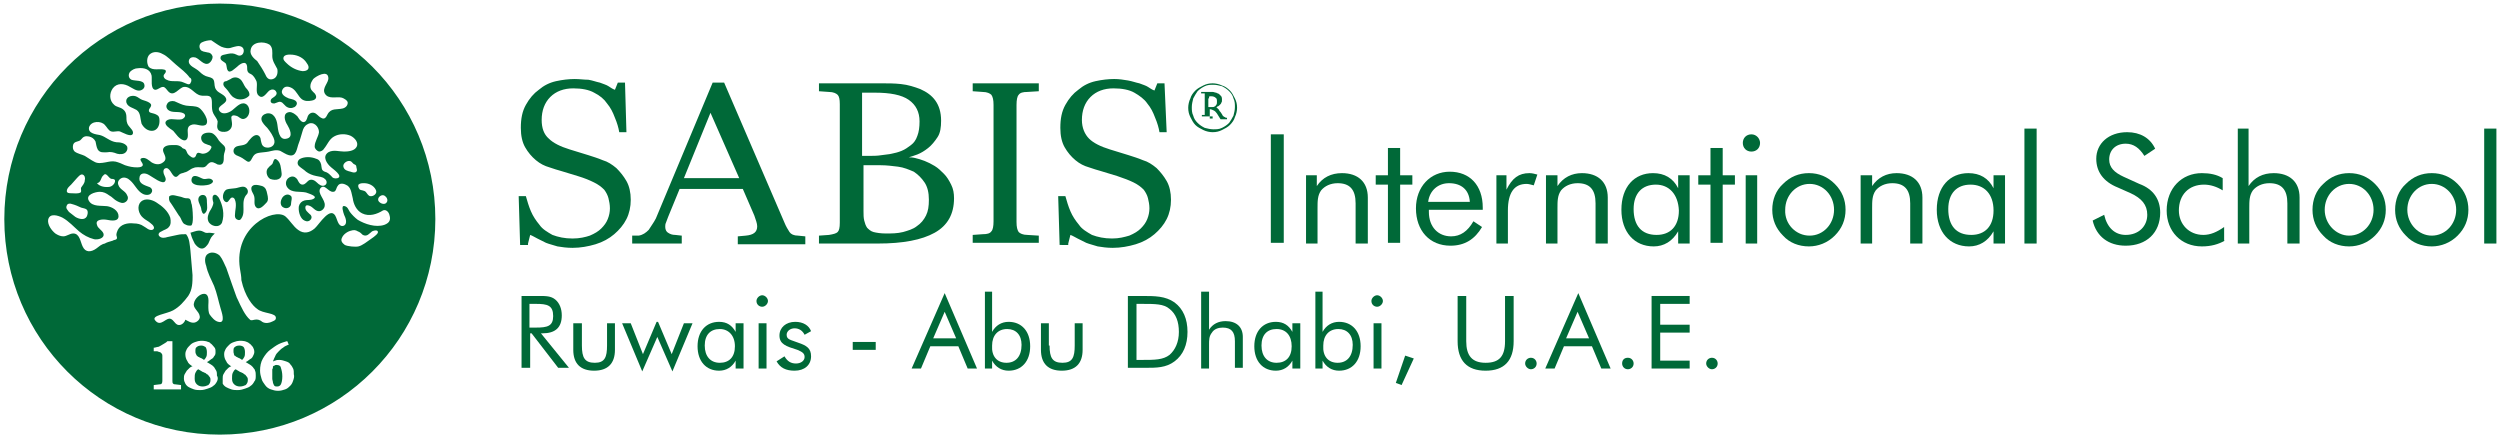 <?xml version="1.0" encoding="utf-8"?>
<!-- Generator: Adobe Illustrator 22.1.0, SVG Export Plug-In . SVG Version: 6.00 Build 0)  -->
<svg version="1.1" id="Layer_1" xmlns="http://www.w3.org/2000/svg" xmlns:xlink="http://www.w3.org/1999/xlink" x="0px" y="0px"
	 viewBox="0 0 348 61" style="enable-background:new 0 0 348 61;" xml:space="preserve">
<style type="text/css">
	.st0{fill:#006938;}
</style>
<g>
	<g>
		<path class="st0" d="M36.5,25.9c-0.4-0.1-1.3-0.4-1.5,0.2c-0.1,0.5,0.3,0.8,0.4,1.3c0.1,0.5-0.1,1,0.2,1.4
			c0.5,0.6,1.2-0.3,1.5-0.6c0.3-0.3,0.2-0.8,0.1-1.2C37.1,26.5,37,26.1,36.5,25.9"/>
		<path class="st0" d="M33.2,26.1c-0.6,0.2-1.2,0.1-1.7,0.3c-0.5,0.3-0.7,1.4-0.1,1.7c0.3,0.2,0.5-0.3,0.7-0.5
			c0.2-0.2,0.5-0.1,0.6,0.2c0.3,0.7,0,1.5,0,2.2c0,0.3,0.1,0.5,0.4,0.6c0.2,0.1,0.4,0,0.5-0.2c0.7-1-0.2-2.4,0.8-3.4
			c0.2-0.3,0.1-0.7-0.2-0.9C33.9,25.9,33.6,26,33.2,26.1"/>
		<path class="st0" d="M38.5,22.2c-0.3-0.2-0.4,0.1-0.5,0.4c-0.1,0.4-0.4,0.4-0.6,0.7c-0.5,0.4-0.3,1.3,0.2,1.6
			c0.8,0.3,1.7,0.1,1.6-0.8C39.1,23.4,39.1,22.6,38.5,22.2"/>
		<path class="st0" d="M33.4,11c-0.4-0.3-0.9-0.3-1.3,0c-0.2,0.1-0.4,0.2-0.6,0.3c-0.2,0-0.4,0.1-0.4,0.3c-0.1,0.4,0.4,0.7,0.6,1
			c0.3,0.4,0.5,0.8,0.9,1c0.6,0.4,1.6,0.3,2.1-0.3c0.1-0.4-0.2-0.8-0.5-1.1C33.9,11.8,33.8,11.3,33.4,11"/>
		<path class="st0" d="M40.4,27.2c-0.4-0.3-1,0-1.2,0.5c-0.2,0.4-0.2,1,0.3,1.2c0.4,0.2,0.9,0,1-0.4C40.5,28,40.8,27.4,40.4,27.2"/>
		<path class="st0" d="M29.7,27.2c-0.2,0.2-0.1,0.7,0,1c0,0.4-0.3,0.9-0.5,1.2c-0.2,0.4-0.4,0.9-0.2,1.4c0.3,0.7,1.5,1,1.9,0.2
			c0.4-1.2,0.1-2.4-0.4-3.4C30.4,27.4,30,26.9,29.7,27.2"/>
		<path class="st0" d="M29.1,25.7c0.3-0.1,0.8-0.4,0.4-0.7c-0.4-0.3-0.8,0-1.2-0.1c-0.4-0.1-1.3-0.8-1.6-0.1
			C26.3,26,28.4,25.9,29.1,25.7"/>
		<path class="st0" d="M27.7,15c-0.5-0.3-1.2-0.2-1.8-0.3c-0.6-0.1-1.1-0.4-1.6-0.6c-0.4-0.1-0.8,0-1,0.3c-0.2,0.3-0.2,0.6,0.1,0.9
			c0.6,0.5,1.5,0.1,2.2,0.5c0.4,0.3,0,0.7-0.3,0.8c-0.4,0.1-0.8,0-1.2,0c-0.7-0.1-1.5,0.3-0.8,1c0.2,0.2,0.5,0.4,0.8,0.6
			c0.2,0.2,0.3,0.4,0.5,0.6c0.3,0.4,1.2,1.2,1.5,0.4c0.2-0.6-0.3-1.5,0.5-1.8c0.6-0.3,1.4,0.3,2,0C29.3,16.9,28.2,15.3,27.7,15"/>
		<path class="st0" d="M21,15.7c-0.4-0.1-0.3-0.5-0.1-0.7c0.2-0.3,0.2-0.5-0.1-0.7c-0.3-0.2-0.7-0.3-1-0.4c-0.3-0.1-0.6-0.4-0.9-0.5
			c-0.6-0.2-1.5,0.1-1.3,0.9c0.2,0.6,0.9,0.7,1.4,1c0.6,0.4,0.5,1.2,0.7,1.9c0.3,0.6,0.9,1.1,1.6,1c0.6-0.1,0.9-0.7,0.9-1.3
			c0-0.3,0-0.6-0.2-0.8C21.6,15.8,21.3,15.8,21,15.7"/>
		<path class="st0" d="M28.4,32.3c-0.2-0.1-0.4-0.2-0.7-0.2c-0.4,0-0.8,0.2-1.2,0.3c0,0,0.1,0.2,0.1,0.3c0.1,0.4,0.3,0.8,0.5,1.2
			c0.2,0.3,0.6,0.7,1,0.7c0.4,0,0.7-0.4,0.9-0.7c0.2-0.4,0.3-0.8,0.6-1.1c0.1-0.1,0.2-0.2,0.3-0.3c0,0-0.5-0.1-0.8-0.1
			C29,32.4,28.7,32.5,28.4,32.3"/>
		<path class="st0" d="M26.8,29.3c0-0.3-0.1-0.6-0.1-0.8c-0.1-0.2-0.1-0.5-0.2-0.7c-0.1-0.2-0.3-0.2-0.5-0.2c-0.3,0-0.5-0.1-0.8-0.2
			c-0.6-0.1-1.2-0.4-1.6-0.1c-0.1,0-0.1,0.5,0,0.7c0.1,0.2,0.3,0.4,0.4,0.6c0.3,0.5,0.6,0.9,0.9,1.4c0.2,0.2,0.3,0.5,0.4,0.7
			c0.1,0.2,0.2,0.4,0.4,0.5c0.2,0.1,0.4,0.2,0.6,0.2c0.1,0,0.2,0,0.3,0C27,31.2,26.8,29.3,26.8,29.3"/>
		<path class="st0" d="M27.8,27.3c-0.5,0.5,0.1,1.2,0.2,1.7c0,0.2,0.2,1,0.5,0.7c0.5-0.4,0.3-1.1,0.3-1.6c0-0.3,0-0.7-0.3-0.9
			C28.3,27.1,28,27.1,27.8,27.3"/>
		<path class="st0" d="M49.6,23.9c-0.2,0.2-0.5,0.1-0.8,0c-0.4-0.1-0.9-0.2-1-0.7c-0.1-0.4,0.4-0.8,0.8-0.8c0.3,0,0.4,0.2,0.6,0.4
			c0.1,0.1,0.4,0.1,0.4,0.4C49.6,23.4,49.8,23.7,49.6,23.9 M13.5,25.5c0.6-0.1,0.5-0.8,0.9-1.1c0.4-0.5,0.7,0.4,1.1,0.5
			c0.2,0,0.6,0,0.5,0.4c-0.1,0.4-0.4,0.6-0.7,0.7C14.7,26.1,13.9,26,13.5,25.5 M53.5,31.3c-1.2,0.4-2.7-0.1-3.7-0.7
			c-0.4-0.3-0.8-0.7-1.1-1.1c-0.2-0.3-0.3-0.7-0.7-0.8c-0.6-0.2-0.2,0.9-0.1,1.2c0.2,0.4,0.5,1.2,0,1.5c-0.7,0.3-0.9-0.6-1.1-1.1
			c-0.7-1.9-2.4,1-3,1.5c-0.7,0.6-1.5,0.8-2.3,0.2c-0.7-0.5-1.1-1.3-1.8-1.9c-1.6-1.2-7.2,1.5-6.3,7.3c0.1,0.6,0.2,1.1,0.2,1.6
			c0.5,2.3,1.6,3.6,2.2,4c0.8,0.7,2.7,0.5,2.6,1.3c0,0.3-0.4,0.4-0.6,0.5c-0.2,0.1-0.8,0.3-1.3,0c-0.8-0.7-1.4,0-1.7-0.3
			c-0.7-0.6-1.2-1.7-1.8-3c0.1,0.4-1.4-3.9-1.5-4.2c-0.3-0.6-0.5-1.2-0.9-1.7c-0.4-0.4-1.1-0.6-1.6-0.3c-0.6,0.3-0.5,1.2-0.3,1.7
			c0.2,1,0.7,1.9,1.1,2.8c0.4,1,0.6,2.1,0.9,3.1c0.1,0.4,0.8,2.2-0.3,1.9c-0.5-0.1-0.9-0.6-1.2-1C29,43.5,29,43,29,42.5
			c0-0.4,0.2-1.6-0.6-1.6c-0.6,0-1.3,0.7-1.4,1.3c-0.2,0.7,0.7,1.1,0.8,1.8c0.1,0.4-0.3,0.8-0.7,0.9c-0.5,0.1-0.9-0.2-1.3-0.4
			c-0.1,0.4-0.6,0.9-1.1,0.7c-0.4-0.2-0.5-0.6-0.9-0.8c-0.7-0.3-1.4,1.2-2.2,0.2c-0.6-0.7,1.6-0.9,2.5-1.4c0.9-0.5,1.5-1.2,2.1-2
			c0.6-0.9,0.6-1.9,0.6-2.9c-0.1-1.2-0.2-2.3-0.3-3.5c-0.1-0.7-0.1-1.6-0.6-2.2c-0.4,0-0.8,0-1.2,0.1c-0.5,0.1-0.9,0.2-1.4,0.3
			c-0.3,0.1-0.8,0.2-1.1-0.1c-0.3-0.3,0-0.6,0.3-0.7c0.3-0.2,0.8-0.3,1-0.6c0.3-0.3,0.3-0.8,0.2-1.3c-0.3-0.9-1.1-1.6-1.9-2.1
			c-0.6-0.4-1.6-0.7-2.2-0.1c-0.6,0.6-0.3,1.7,0.3,2.2c0.3,0.3,0.8,0.5,1.1,0.8c0.3,0.2,0.7,0.7,0.2,0.9c-0.5,0.1-0.8-0.3-1.2-0.5
			c-0.4-0.3-0.9-0.4-1.4-0.4c-0.8-0.1-1.8,0.1-2.2,0.9c-0.1,0.2-0.2,0.5-0.2,0.7c0,0.2,0.2,0.4,0,0.6c-0.1,0.1-0.4,0.1-0.5,0.2
			c-0.4,0.1-1,0.3-1.1,0.4c-0.5,0.1-0.8,0.4-1.2,0.7c-0.7,0.5-1.5,0.6-1.9-0.3c-0.3-0.6-0.4-1.8-1.3-1.8c-0.5,0-0.9,0.4-1.4,0.4
			c-0.4,0-0.8-0.2-1.1-0.4c-0.5-0.4-1.1-1.2-1-1.9c0.2-1,1.4-0.6,2-0.3c0.9,0.5,1.6,1.3,2.3,1.9c0.6,0.5,1.3,0.9,2.1,1.1
			c0.5,0.1,1.5-0.1,1.3-0.8c-0.2-0.5-0.8-0.7-0.9-1.2c-0.3-0.8,0.9-0.8,1.4-0.7c0.5,0.1,1.6,0.3,1.6-0.5c0-0.8-0.9-1.3-1.6-1.4
			c-0.8-0.1-2,0.1-2.5-0.7c-0.6-0.9,0.9-1.3,1.5-1.3c0.5,0,0.9,0.2,1.3,0.5c0.4,0.2,0.7,0.6,1.1,0.8c0.4,0.2,0.8,0.4,1.2,0.1
			c0.3-0.2,0.4-0.6,0.2-0.9c-0.2-0.6-1-0.8-1.2-1.4c-0.2-0.4,0-0.8,0.4-1c0.4-0.2,0.9,0,1.2,0.3c0.7,0.6,1,1.5,1.8,1.9
			c0.4,0.2,1,0.2,1.2-0.2c0.2-0.3,0-0.7-0.4-0.8c-0.5-0.2-1.3-0.4-1.3-1.1c0-0.9,0.8-0.9,1.4-0.5c0.4,0.2,1.9,1.4,2.2,0.8
			c0.2-0.3-0.1-0.7-0.2-1c-0.1-0.3-0.1-0.8,0.4-0.8c0.6,0.1,0.8,1.4,1.4,1.2c0.2-0.1,0.3-0.3,0.5-0.4c0.2-0.1,0.4-0.1,0.6-0.2
			c0.5-0.1,0.8-0.5,1.2-0.6c0.4-0.2,0.9-0.1,1.3-0.1c0.5,0,0.6-0.4,0.9-0.6c0.4-0.3,0.8,0,1.2,0.2c0.4,0.1,0.7,0,0.8-0.4
			c0.1-0.3,0-0.7,0.1-1.1c0.1-0.4,0.3-0.7,0-1.1c-0.3-0.3-0.7-0.6-0.9-1c-0.2-0.3-0.5-0.7-0.9-0.8c-0.5-0.1-1.4,0-1.4,0.7
			c0,0.5,0.4,0.8,0.8,0.9c0.2,0.1,0.4,0.1,0.5,0.2c0.1,0.1,0.2,0.1,0.1,0.3c-0.2,0.5-0.7,0.8-1.2,0.8c-0.2,0-0.5-0.2-0.7-0.1
			c-0.2,0.1-0.2,0.4-0.3,0.5c-0.3,0.4-0.8-0.1-1-0.3c-0.2-0.2-0.2-0.5-0.4-0.7c-0.1-0.1-0.4-0.1-0.5-0.3c-0.5-0.4-0.9-0.3-1.5-0.3
			c-0.5,0-1.2,0.2-1.1,0.8c0.1,0.5,0.7,1.1,0,1.6c-0.5,0.4-1.1,0.3-1.6,0c-0.4-0.3-0.8-0.7-1.3-0.6c-0.5,0.1-0.1,0.5,0,0.7
			c0.3,0.5-0.3,0.6-0.7,0.6c-0.6,0-1.1-0.1-1.7-0.3c-0.4-0.2-0.9-0.4-1.3-0.5c-0.5-0.1-0.9,0-1.4,0.1c-0.6,0.1-1.1,0.2-1.6-0.1
			c-0.4-0.2-0.8-0.5-1.3-0.8c-0.4-0.2-1-0.3-1.4-0.6c-0.3-0.3-0.3-0.7-0.2-1c0.2-0.5,0.8-0.3,1.1-0.7c0.3-0.4,0.6-0.5,1.1-0.4
			c0.4,0.1,0.7,0.3,0.9,0.7c0.1,0.4,0.1,0.7,0.3,1.1c0.3,0.5,0.8,0.4,1.3,0.4c0.5-0.1,0.9,0,1.4,0.2c0.4,0.1,0.9,0.1,1.2-0.2
			c0.2-0.2,0.3-0.5,0.2-0.8c-0.3-0.5-1-0.6-1.5-0.6c-0.9-0.1-1.5-0.8-2.3-1c-0.5-0.1-1.7-0.2-1.5-1.1c0.3-0.9,1.7-0.9,2.2-0.3
			c0.3,0.3,0.5,0.8,0.9,0.9c0.4,0.1,0.8-0.1,1.2,0c0.3,0.1,1.6,0.9,1.8,0.3c0.1-0.4-0.3-0.7-0.6-1.1c-0.3-0.4-0.3-0.8-0.3-1.2
			c0-0.4-0.1-0.8-0.5-1.1c-0.4-0.3-0.9-0.3-1.2-0.6c-0.7-0.6-0.7-1.6-0.2-2.3c0.6-0.8,1.6-0.7,2.4-0.2c0.4,0.2,0.9,0.6,1.4,0.5
			c0.4-0.1,0.7-0.4,0.6-0.8c-0.1-0.7-1.3-0.5-1.8-0.7c-0.4-0.2-0.5-0.7-0.2-1.1c0.3-0.3,0.7-0.5,1.1-0.5c0.8-0.1,1.7,0.1,1.9,1
			c0.1,0.5-0.2,1.9,0.5,2c0.4,0,0.7-0.4,1.1-0.4c0.3,0,0.5,0.4,0.7,0.6c0.8,0.9,1.5-0.5,2.2-0.6c1-0.1,1.5,1.1,2.4,1.2
			c0.4,0.1,1-0.1,1.3,0.2c0.2,0.2,0.2,0.6,0.2,1c0,0.5,0,0.9,0.2,1.3c0.2,0.4,0.5,0.7,0.6,1.1c0,0.4-0.2,0.8,0.1,1.2
			c0.3,0.3,0.8,0.3,1.2,0.2c0.5-0.2,0.7-0.6,0.7-1c0-0.3-0.1-0.7-0.1-1c0.1-0.4,0.7-0.2,0.9-0.1c0.3,0.2,0.6,0.5,1,0.3
			c0.7-0.3,0.8-1.4,0.3-1.9c-0.7-0.6-1.4,0.2-1.9,0.6c-0.4,0.4-1.4,0.9-1.9,0.3c-0.6-0.7,0.9-1,0.9-1.6c0-0.7-1.1-0.9-1.4-1.4
			c-0.3-0.4-0.2-0.8-0.3-1.2c-0.1-0.4-0.4-0.5-0.8-0.6c-0.5-0.1-0.9-0.4-1.2-0.7c-0.3-0.3-0.7-0.5-1-0.7c-0.3-0.2-0.6-0.5-0.5-0.9
			c0.1-0.4,0.5-0.5,0.9-0.4c0.6,0.2,1.2,1.2,1.9,0.8c0.3-0.2,0.5-0.6,0.5-0.9c-0.1-0.4-0.4-0.6-0.7-0.6c-0.4-0.1-0.8-0.1-1-0.4
			c-0.2-0.3-0.2-0.8,0.2-1c0.4-0.2,0.9-0.3,1.3-0.3C30,6,30.4,6.3,30.8,6.5c0.5,0.2,1,0.3,1.5,0.1c0.4-0.1,0.9-0.3,1.3-0.1
			c0.4,0.2,0.4,0.7,0.2,1c-0.2,0.3-0.6,0.3-0.9,0.1c-0.4-0.2-0.7-0.2-1.2-0.1c-0.3,0.1-1,0.1-1,0.5c-0.1,0.4,0.5,0.6,0.7,0.8
			c0.2,0.3,0.1,0.7,0.3,1c0.3,0.5,1-0.3,1.3-0.5c0.4-0.4,1.3-1,1.4,0c0,0.5,0,0.8,0.5,1c0.4,0.2,0.6,0.6,0.8,1
			c0.2,0.6-0.2,1.6,0.3,2c0.6,0.6,1.1-0.4,1.5-0.7c0.3-0.2,0.7-0.2,0.9,0.1c0.3,0.4-0.1,0.7-0.4,0.9c-0.2,0.1-0.4,0.3-0.3,0.6
			c0.1,0.2,0.3,0.2,0.5,0.2c0.4-0.1,0.7-0.4,1.1-0.1c0.1,0.1,0.4,0.4,0.5,0.5c0.4,0.3,0.8,0.3,1.2,0.1c0.3-0.2,0.5-0.6,0.1-0.9
			c-0.3-0.2-0.6-0.2-0.9-0.3c-0.5-0.2-1.2-0.6-0.9-1.2c0.3-0.6,0.9-0.5,1.4-0.2c0.6,0.4,0.8,1.1,1.3,1.5c0.4,0.3,0.9,0.3,1.4,0.2
			c0.6-0.1,0.8-0.5,0.4-1c-0.3-0.3-0.6-0.5-0.6-1c0-0.4,0.2-0.7,0.4-1c0.4-0.4,2-1.3,2.1-0.2c0.1,0.7-0.9,1.4-0.5,2.2
			c0.5,0.9,1.7,0.4,2.4,0.6c0.3,0.1,0.8,0.4,0.8,0.7c0,0.4-0.3,0.7-0.7,0.8c-0.8,0.2-1.6-0.1-2.1,0.8c-0.2,0.4-0.4,0.8-0.9,0.5
			c-0.4-0.2-0.6-0.6-1-0.7c-0.4-0.1-0.8,0.2-0.9,0.6c-0.1,0.3-0.2,0.7-0.6,0.7c-0.4-0.1-0.6-0.5-0.8-0.8c-0.3-0.3-0.7-0.6-1.1-0.6
			c-1,0.1-0.7,1.2-0.3,1.8c0.3,0.5,0.9,1.7-0.1,1.9c-1.1,0.3-1.2-1.3-1.3-2c-0.1-0.7-0.5-1.7-1.5-1.5c-0.4,0.1-0.8,0.4-0.7,0.9
			c0.1,0.4,0.5,0.8,0.8,1.1c0.4,0.5,0.9,1.2,1,1.8c0.1,0.7-0.6,1.1-1.3,0.9c-0.5-0.2-0.5-0.6-0.6-1c0-0.3-0.2-0.7-0.6-0.7
			c-0.5,0-1,0.7-1.3,1.1c-0.4,0.4-1,0.3-1.5,0.5c-0.2,0.1-0.4,0.3-0.4,0.6c0,0.4,0.3,0.6,0.6,0.7c0.5,0.2,0.8,0.4,1.2,0.7
			c0.4,0.3,0.6,0,0.8-0.4c0.2-0.4,0.4-0.6,0.8-0.7c0.5-0.1,1-0.1,1.5-0.2c0.5-0.1,1-0.3,1.6-0.1c0.4,0.2,0.8,0.5,1.2,0.6
			c1.1,0.3,1.1-1,1.4-1.7c0.2-0.5,0.3-1,0.5-1.6c0.1-0.4,0.3-0.8,0.7-1c0.8-0.5,1.6,0.3,1.6,1.1c-0.1,0.7-0.6,1.3-0.6,2
			c0,0.3,0.3,0.6,0.6,0.7c0.3,0,0.6-0.2,0.7-0.4c0.5-0.6,0.7-1.3,1.4-1.7c0.7-0.4,1.6-0.4,2.3-0.1c0.6,0.3,1.2,1,0.8,1.6
			c-0.3,0.5-1.1,0.6-1.7,0.6c-0.7,0-1.5-0.3-2.2,0.1c-0.9,0.6-0.2,1.6,0.4,2.1c0.2,0.2,1.7,1.2,0.9,1.5c-0.4,0.1-0.7,0-0.9-0.3
			c-0.3-0.3-0.5-0.5-0.9-0.6c-0.5-0.2-0.4-0.5-0.5-1c-0.1-0.4-0.3-0.7-0.7-0.8c-0.7-0.3-1.6-0.3-2.2,0c-0.4,0.2-0.5,0.7-0.2,1
			c0.3,0.3,0.7,0.5,1,0.8c0.4,0.3,0.9,0.5,1.4,0.6c0.4,0.1,0.9,0.1,1.2,0.4c0.3,0.2,0.4,0.7,0,0.9c-0.4,0.2-0.8-0.1-1.1-0.4
			c-0.3-0.3-0.7-0.5-1.1-0.3c-0.3,0.2-0.5,0.6-0.9,0.6c-0.4,0-0.6-0.5-0.7-0.7c-0.2-0.3-0.5-0.5-0.9-0.4c-0.7,0.2-0.9,1-0.5,1.5
			c0.6,0.8,1.7,0.5,2.6,0.7c0.2,0.1,1.8,0.5,1,0.9c-0.4,0.2-0.8,0.1-1.2,0.2c-0.4,0.1-0.7,0.4-0.8,0.8c-0.1,0.6,0.1,1.5,0.6,1.9
			c0.3,0.2,0.6,0.3,0.9,0.1c0.4-0.3,0.3-0.7,0-0.9c-0.3-0.3-0.6-0.5-0.6-0.9c0-0.5,0.5-0.3,0.7-0.2c0.4,0.2,0.7,0.7,1.2,0.7
			c0.4,0,0.8-0.4,0.8-0.8c0.1-0.8-1.1-1.7-0.6-2.4c0.6-0.7,1.1,0.6,1.8,0.5c0.4,0,0.4-0.6,0.6-0.8c0.2-0.4,0.7-0.4,1.1-0.2
			c0.8,0.3,0.8,1.2,1,1.9c0.1,0.8,0.5,1.7,1.3,2.1c1,0.5,2.1,0.1,2.9-0.4c0.4-0.2,0.8,0.2,0.9,0.6C54.5,30.8,54,31.1,53.5,31.3
			 M51.3,33.5c0,0-0.9,0.7-1.4,0.8c-0.4,0.1-1.5,0-1.9-0.2c-0.4-0.3-0.6-0.6-0.4-1c0.2-0.5,0.8-0.9,1.3-1c0.3-0.1,0.6-0.1,0.9,0.1
			c0.3,0.1,0.5,0.3,0.7,0.5c0.6,0.3,0.9-0.2,1.3-0.5c0.2-0.1,0.9-0.3,0.8,0.2C52.4,32.8,51.7,33.2,51.3,33.5 M40.8,53
			c-0.1,0.3-0.2,0.5-0.4,0.7c-0.2,0.2-0.4,0.4-0.7,0.5c-0.3,0.1-0.6,0.2-1,0.2c-0.4,0-0.7-0.1-1-0.2c-0.3-0.1-0.6-0.3-0.8-0.6
			c-0.2-0.3-0.4-0.5-0.5-0.9c-0.1-0.3-0.2-0.7-0.2-1.1c0-0.6,0.1-1.2,0.4-1.7c0.3-0.5,0.6-0.9,1-1.2c0.4-0.3,0.8-0.6,1.2-0.8
			c0.4-0.2,0.8-0.3,1.1-0.4l0.1,0l0.2,0.5l-0.1,0c-0.2,0.1-0.5,0.2-0.7,0.4c-0.2,0.1-0.4,0.3-0.6,0.5c-0.2,0.2-0.4,0.4-0.5,0.7
			c-0.1,0.2-0.2,0.4-0.3,0.7c0.1,0,0.2-0.1,0.3-0.1c0.2-0.1,0.4-0.1,0.6-0.1c0.3,0,0.6,0.1,0.9,0.2c0.3,0.1,0.5,0.2,0.6,0.4
			c0.2,0.2,0.3,0.4,0.4,0.6c0.1,0.2,0.1,0.5,0.1,0.8C41,52.4,40.9,52.7,40.8,53 M35.4,53.1c-0.1,0.2-0.3,0.5-0.5,0.6
			c-0.2,0.2-0.5,0.3-0.8,0.4c-0.3,0.1-0.6,0.2-1,0.2c-0.3,0-0.6,0-0.9-0.1c-0.3-0.1-0.5-0.2-0.7-0.3c-0.2-0.1-0.4-0.3-0.5-0.5
			C31,53.2,31,53,31,52.7c0-0.2,0-0.4,0.1-0.6c0.1-0.2,0.2-0.3,0.3-0.5c0.1-0.1,0.3-0.3,0.4-0.4c0.1-0.1,0.3-0.2,0.4-0.2
			c-0.3-0.2-0.6-0.4-0.7-0.7c-0.2-0.3-0.3-0.6-0.3-1c0-0.3,0.1-0.5,0.2-0.7c0.1-0.2,0.3-0.4,0.5-0.6c0.2-0.2,0.4-0.3,0.7-0.4
			c0.5-0.2,1-0.2,1.5-0.1c0.2,0.1,0.4,0.1,0.6,0.3c0.2,0.1,0.3,0.3,0.5,0.5c0.1,0.2,0.2,0.4,0.2,0.7c0,0.2-0.1,0.4-0.2,0.6
			c-0.1,0.2-0.2,0.3-0.4,0.4c-0.1,0.1-0.3,0.2-0.4,0.3c-0.1,0-0.1,0.1-0.2,0.1c0.2,0.1,0.3,0.2,0.5,0.3c0.2,0.1,0.3,0.2,0.5,0.4
			c0.1,0.2,0.3,0.3,0.3,0.5c0.1,0.2,0.1,0.4,0.1,0.7C35.6,52.6,35.6,52.9,35.4,53.1 M30.2,53.1c-0.1,0.2-0.3,0.5-0.5,0.6
			c-0.2,0.2-0.5,0.3-0.8,0.4c-0.3,0.1-0.6,0.2-1,0.2c-0.3,0-0.6,0-0.9-0.1c-0.3-0.1-0.5-0.2-0.7-0.3c-0.2-0.1-0.4-0.3-0.5-0.5
			c-0.1-0.2-0.2-0.4-0.2-0.7c0-0.2,0-0.4,0.1-0.6c0.1-0.2,0.2-0.3,0.3-0.5c0.1-0.1,0.3-0.3,0.4-0.4c0.1-0.1,0.3-0.2,0.4-0.2
			c-0.3-0.2-0.6-0.4-0.7-0.7c-0.2-0.3-0.3-0.6-0.3-1c0-0.3,0.1-0.5,0.2-0.7c0.1-0.2,0.3-0.4,0.5-0.6c0.2-0.2,0.4-0.3,0.7-0.4
			c0.5-0.2,1-0.2,1.5-0.1c0.2,0.1,0.5,0.1,0.6,0.3c0.2,0.1,0.3,0.3,0.5,0.5C30,48.5,30,48.7,30,49c0,0.2,0,0.4-0.2,0.6
			c-0.1,0.2-0.2,0.3-0.4,0.4c-0.1,0.1-0.3,0.2-0.4,0.3c-0.1,0-0.1,0.1-0.2,0.1c0.2,0.1,0.3,0.2,0.5,0.3c0.2,0.1,0.3,0.2,0.5,0.4
			c0.1,0.2,0.2,0.3,0.3,0.5c0.1,0.2,0.1,0.4,0.1,0.7C30.4,52.6,30.3,52.9,30.2,53.1 M25.1,54.2h-3.7v-0.6l0.8-0.1
			c0.1,0,0.2,0,0.3-0.1c0,0,0.1-0.1,0.1-0.4v-3.5c0-0.2-0.1-0.3-0.2-0.4c-0.1-0.1-0.3-0.1-0.5-0.2l-0.5,0v-0.5l0.1,0
			c0.1,0,0.3-0.1,0.4-0.1c0.2,0,0.3-0.1,0.5-0.2c0.2-0.1,0.3-0.2,0.5-0.3c0.2-0.1,0.3-0.2,0.4-0.3l0,0h0.7v5.5c0,0.2,0,0.3,0.1,0.4
			c0.1,0.1,0.2,0.1,0.3,0.1l0.8,0.1V54.2z M9.3,28.6c0.1-0.3,0.5-0.3,0.7-0.2c0.4,0.1,0.9,0.3,1.3,0.5c0.3,0.1,0.6,0.1,0.8,0.3
			c0.2,0.3,0.1,0.6,0,0.9c-0.3,0.6-1.1,0.4-1.6,0.1c-0.3-0.2-0.6-0.5-0.9-0.7C9.4,29.2,9.1,29,9.3,28.6 M9.9,25.7
			c0.3-0.3,0.5-0.6,0.8-0.9c0.2-0.2,0.5-0.6,0.8-0.5c0.3,0.1,0.4,0.5,0.3,0.8c0,0.4-0.3,0.7-0.5,1c-0.1,0.2,0.1,0.6-0.1,0.7
			c-0.4,0.2-0.8,0.1-1.3,0.1c-0.2,0-0.6,0-0.6-0.3C9.3,26.2,9.7,25.9,9.9,25.7 M20.8,7.6c0.5-0.5,1.3-0.4,1.8-0.1
			c0.7,0.3,1.3,1,1.9,1.5c0.7,0.6,1.4,1.1,1.9,1.8c0.3,0.1,0.3,0.5,0.1,0.8c-0.2,0.3-0.6,0-0.9-0.1c-0.8-0.4-1.7,0-2.4-0.4
			c-0.3-0.1-0.6-0.5-0.3-0.8c0.2-0.2,0.3-0.5,0-0.6c-0.7-0.2-1.6,0.2-2.2-0.4C20.4,8.8,20.4,8,20.8,7.6 M34.9,6.9
			c0.2-1.1,1.8-1.2,2.6-0.7c0.5,0.4,0.4,1.1,0.4,1.6c0,0.7,0.4,1.2,0.7,1.8c0.1,0.5,0,1.2-0.6,1.4c-0.6,0.2-0.9-0.2-1.1-0.7
			c-0.3-0.6-0.7-1.2-1.1-1.8C35.4,8.2,34.7,7.6,34.9,6.9 M39.5,7.9c0.2-0.3,0.6-0.3,0.9-0.3c0.8,0,1.6,0.3,2.1,0.9
			c0.2,0.3,0.6,0.7,0.4,1.1c-0.2,0.3-0.6,0.3-0.8,0.3c-0.8-0.1-1.6-0.5-2.2-1.1C39.7,8.6,39.3,8.3,39.5,7.9 M49.9,25.7
			c0.2-0.2,0.5-0.2,0.8-0.2c0.6,0,1.3,0.3,1.6,0.9c0.3,0.5-0.3,1-0.8,0.9c-0.3-0.1-0.4-0.4-0.6-0.6c-0.2-0.2-0.6-0.2-0.8-0.3
			C49.9,26.2,49.8,25.9,49.9,25.7 M53.6,27.3c0.3,0.2,0.5,0.7,0.1,1c-0.3,0.2-0.8,0-1-0.3C52.4,27.5,53.2,26.9,53.6,27.3 M30.6,0.5
			c-16.6,0-30,13.4-30,30c0,16.6,13.4,30,30,30c16.6,0,30-13.4,30-30C60.6,13.9,47.2,0.5,30.6,0.5"/>
		<path class="st0" d="M38.5,50.8c-0.1,0-0.2,0-0.3,0.1c-0.1,0-0.2,0.1-0.2,0.1c0,0.1,0,0.3-0.1,0.4c0,0.1,0,0.3,0,0.5
			c0,0.3,0,0.5,0,0.8c0,0.2,0.1,0.4,0.1,0.6c0.1,0.2,0.1,0.3,0.2,0.4c0.1,0.1,0.2,0.1,0.4,0.1c0.2,0,0.4-0.1,0.5-0.3
			c0.1-0.2,0.2-0.6,0.2-1.1c0-0.5-0.1-0.9-0.2-1.2C39.1,51,38.9,50.8,38.5,50.8"/>
		<path class="st0" d="M32.7,49.5c0.1,0.1,0.2,0.2,0.3,0.2c0.1,0.1,0.2,0.1,0.4,0.2l0.3,0.2c0.1-0.1,0.2-0.2,0.3-0.4
			c0.1-0.2,0.1-0.4,0.1-0.7c0-0.3-0.1-0.6-0.2-0.7c-0.1-0.1-0.3-0.2-0.6-0.2c-0.3,0-0.5,0.1-0.6,0.2c-0.2,0.1-0.2,0.3-0.2,0.6
			c0,0.1,0,0.3,0.1,0.4C32.5,49.4,32.6,49.5,32.7,49.5"/>
		<path class="st0" d="M28.8,52.1c-0.1-0.1-0.2-0.2-0.3-0.2c-0.1-0.1-0.3-0.1-0.4-0.2l-0.5-0.3c-0.2,0.1-0.3,0.3-0.4,0.5
			c-0.1,0.2-0.1,0.5-0.1,0.8c0,0.4,0.1,0.6,0.3,0.8c0.2,0.2,0.5,0.3,0.8,0.3c0.3,0,0.6-0.1,0.8-0.2c0.2-0.2,0.3-0.4,0.3-0.7
			c0-0.1,0-0.3-0.1-0.4C29,52.2,28.9,52.1,28.8,52.1"/>
		<path class="st0" d="M34,52.1c-0.1-0.1-0.2-0.2-0.3-0.2c-0.1-0.1-0.3-0.1-0.4-0.2l-0.5-0.3c-0.2,0.1-0.3,0.3-0.4,0.5
			c-0.1,0.2-0.1,0.5-0.1,0.8c0,0.4,0.1,0.6,0.3,0.8c0.2,0.2,0.5,0.3,0.8,0.3c0.3,0,0.6-0.1,0.8-0.2c0.2-0.2,0.3-0.4,0.3-0.7
			c0-0.1,0-0.3-0.1-0.4C34.2,52.2,34.1,52.1,34,52.1"/>
		<path class="st0" d="M27.4,49.5c0.1,0.1,0.2,0.2,0.3,0.2c0.1,0.1,0.2,0.1,0.4,0.2l0.3,0.2c0.1-0.1,0.2-0.2,0.3-0.4
			c0.1-0.2,0.1-0.4,0.1-0.7c0-0.3-0.1-0.6-0.2-0.7c-0.2-0.1-0.3-0.2-0.6-0.2c-0.3,0-0.5,0.1-0.6,0.2c-0.2,0.1-0.2,0.3-0.2,0.6
			c0,0.1,0,0.3,0.1,0.4C27.3,49.4,27.4,49.5,27.4,49.5"/>
	</g>
	<path class="st0" d="M168.3,13.7c0-0.1,0-0.2,0-0.2c0-0.1,0.1-0.1,0.2-0.1h0.1c0.3,0,0.5,0.1,0.6,0.2c0.2,0.1,0.2,0.3,0.2,0.6
		c0,0.1,0,0.3-0.1,0.4c-0.1,0.1-0.1,0.2-0.2,0.2c-0.1,0.1-0.2,0.1-0.3,0.1c-0.1,0-0.2,0-0.3,0h-0.3V13.7z M168.8,16.7v-0.2
		c-0.1,0-0.1,0-0.2,0c0,0-0.1,0-0.1,0c-0.1,0-0.1,0-0.1,0c0,0,0-0.1,0-0.2v-1.1c0.2,0,0.4,0.1,0.6,0.2c0.2,0.1,0.3,0.3,0.4,0.4
		l0.5,0.8h0.9v-0.2c-0.1,0-0.2,0-0.3-0.1c-0.1,0-0.1-0.1-0.2-0.1c-0.1-0.1-0.1-0.1-0.2-0.3c-0.1-0.1-0.1-0.2-0.2-0.3
		c-0.1-0.1-0.2-0.2-0.2-0.3c-0.1-0.1-0.1-0.1-0.2-0.2c0,0-0.1-0.1-0.1-0.1c0,0-0.1-0.1-0.1-0.1c0.1,0,0.1,0,0.2-0.1
		c0.1,0,0.2-0.1,0.3-0.2c0.1-0.1,0.2-0.2,0.2-0.3c0.1-0.1,0.1-0.2,0.1-0.4c0-0.2,0-0.3-0.1-0.5c-0.1-0.1-0.2-0.2-0.3-0.3
		c-0.1-0.1-0.3-0.1-0.4-0.2c-0.2,0-0.3-0.1-0.5-0.1h-1.6v0.2l0.3,0c0.1,0,0.1,0,0.2,0c0,0,0,0.1,0,0.2v2.6c0,0.1,0,0.2,0,0.2
		c0,0-0.1,0-0.1,0l-0.3,0v0.2H168.8z M166.1,16.1c-0.2-0.4-0.2-0.8-0.2-1.2c0-0.4,0.1-0.8,0.2-1.2c0.2-0.4,0.4-0.7,0.6-1
		c0.3-0.3,0.6-0.5,1-0.7c0.4-0.2,0.8-0.2,1.2-0.2c0.4,0,0.8,0.1,1.2,0.2c0.4,0.2,0.7,0.4,1,0.7c0.3,0.3,0.5,0.6,0.6,1
		c0.2,0.4,0.2,0.8,0.2,1.2c0,0.4-0.1,0.8-0.2,1.2c-0.2,0.4-0.4,0.7-0.6,1c-0.3,0.3-0.6,0.5-1,0.7c-0.4,0.2-0.8,0.2-1.2,0.2
		c-0.4,0-0.8-0.1-1.2-0.2c-0.4-0.2-0.7-0.4-1-0.7C166.4,16.8,166.2,16.5,166.1,16.1 M167.5,18.1c0.4,0.2,0.9,0.3,1.3,0.3
		c0.5,0,0.9-0.1,1.3-0.3c0.4-0.2,0.8-0.4,1.1-0.7c0.3-0.3,0.6-0.7,0.7-1.1c0.2-0.4,0.3-0.9,0.3-1.3c0-0.5-0.1-0.9-0.3-1.3
		c-0.2-0.4-0.4-0.8-0.7-1.1c-0.3-0.3-0.7-0.6-1.1-0.7c-0.4-0.2-0.9-0.3-1.3-0.3c-0.5,0-0.9,0.1-1.3,0.3c-0.4,0.2-0.8,0.4-1.1,0.7
		c-0.3,0.3-0.6,0.7-0.7,1.1c-0.2,0.4-0.3,0.9-0.3,1.3c0,0.5,0.1,0.9,0.3,1.3c0.2,0.4,0.4,0.8,0.7,1.1
		C166.7,17.7,167.1,17.9,167.5,18.1 M148.7,33.9l0.3-1.2c0.3,0.1,0.6,0.3,1,0.5c0.4,0.2,0.8,0.4,1.2,0.6c0.5,0.2,1,0.3,1.6,0.5
		c0.6,0.1,1.3,0.2,2.1,0.2c1.1,0,2.2-0.2,3.2-0.5c1-0.3,1.9-0.8,2.6-1.4c0.7-0.6,1.3-1.3,1.7-2.1c0.4-0.8,0.6-1.7,0.6-2.7
		c0-1-0.2-1.9-0.6-2.6c-0.4-0.7-0.9-1.3-1.4-1.8c-0.6-0.5-1.2-0.9-1.9-1.1c-0.7-0.3-1.4-0.5-2-0.7l-2.6-0.8
		c-1.3-0.4-2.3-0.9-2.9-1.5c-0.6-0.6-1-1.5-1-2.6c0-1.3,0.4-2.4,1.2-3.2c0.8-0.8,1.9-1.2,3.2-1.2c1.2,0,2.2,0.2,2.9,0.6
		c0.7,0.4,1.4,0.9,1.8,1.5c0.5,0.6,0.8,1.2,1.1,2c0.3,0.7,0.5,1.4,0.6,2h1l-0.3-6.8h-1l-0.4,1c-0.3-0.1-0.6-0.3-0.9-0.5
		c-0.3-0.2-0.7-0.3-1.2-0.5c-0.5-0.1-1-0.3-1.6-0.4c-0.6-0.1-1.2-0.2-1.9-0.2c-0.8,0-1.7,0.1-2.6,0.3c-0.9,0.2-1.7,0.6-2.4,1.2
		c-0.7,0.5-1.3,1.2-1.8,2.1c-0.5,0.9-0.7,1.9-0.7,3.2c0,1.1,0.2,2,0.6,2.7c0.4,0.7,0.9,1.3,1.5,1.8c0.6,0.5,1.2,0.8,1.9,1
		c0.6,0.2,1.2,0.4,1.6,0.5l2.3,0.7c0.9,0.3,1.7,0.6,2.3,0.9c0.6,0.3,1,0.6,1.4,1c0.3,0.4,0.5,0.8,0.6,1.2c0.1,0.4,0.2,0.9,0.2,1.4
		c0,0.5-0.1,1-0.3,1.5c-0.2,0.5-0.5,0.9-0.9,1.3c-0.4,0.4-0.9,0.7-1.6,1c-0.7,0.2-1.4,0.4-2.4,0.4c-1.1,0-2-0.2-2.8-0.5
		c-0.7-0.4-1.4-0.8-1.8-1.4c-0.5-0.6-0.9-1.2-1.2-1.9c-0.3-0.7-0.5-1.4-0.7-2.1h-1l0.2,6.8H148.7z M144.6,33.9v-1.1l-1.6-0.1
		c-0.6,0-1-0.2-1.2-0.4c-0.2-0.3-0.3-0.7-0.3-1.4V14.6c0-0.7,0.1-1.2,0.3-1.4c0.2-0.3,0.6-0.4,1.2-0.4l1.6-0.1v-1.1h-9.2v1.1
		l1.4,0.1c0.6,0,1,0.2,1.2,0.4c0.2,0.3,0.3,0.7,0.3,1.4v16.2c0,0.7-0.1,1.2-0.3,1.4c-0.2,0.3-0.6,0.4-1.2,0.4l-1.4,0.1v1.1H144.6z
		 M120.1,12.9h1.7c2.1,0,3.7,0.3,4.7,1c1,0.7,1.5,1.7,1.5,3c0,0.8-0.1,1.5-0.3,2c-0.2,0.6-0.5,1-0.9,1.3c-0.4,0.3-0.8,0.6-1.3,0.8
		c-0.5,0.2-0.9,0.3-1.4,0.4c-0.4,0.1-0.8,0.1-1.4,0.2c-0.6,0.1-1.2,0.1-1.9,0.1h-0.8V12.9z M120.1,23h2.5c0.8,0,1.6,0.1,2.4,0.2
		c0.8,0.1,1.5,0.4,2.2,0.7c0.6,0.4,1.1,0.9,1.5,1.5c0.4,0.6,0.6,1.4,0.6,2.4c0,0.9-0.1,1.6-0.4,2.2c-0.3,0.6-0.7,1.1-1.3,1.5
		c-0.5,0.4-1.2,0.6-1.9,0.8c-0.8,0.2-1.6,0.2-2.4,0.2c-0.7,0-1.3-0.1-1.7-0.2c-0.4-0.1-0.7-0.4-0.9-0.6c-0.2-0.3-0.3-0.6-0.4-1
		c-0.1-0.4-0.1-0.8-0.1-1.3V23z M122.2,33.9c3.5,0,6.1-0.5,7.9-1.5c1.8-1,2.7-2.6,2.7-4.8c0-0.7-0.1-1.3-0.4-1.9
		c-0.3-0.6-0.6-1.1-1-1.5c-0.4-0.4-0.8-0.8-1.3-1.1c-0.5-0.3-0.9-0.5-1.4-0.7c-0.5-0.2-0.9-0.3-1.3-0.4c-0.4-0.1-0.7-0.1-0.9-0.1
		c0.3-0.1,0.7-0.2,1.2-0.4c0.5-0.2,1-0.5,1.5-0.9c0.5-0.4,0.9-0.9,1.3-1.5c0.4-0.6,0.5-1.4,0.5-2.3c0-1.2-0.3-2.1-0.8-2.8
		c-0.5-0.7-1.2-1.2-2.1-1.6c-0.8-0.3-1.7-0.6-2.7-0.7c-0.9-0.1-1.8-0.1-2.6-0.1H114v1.1l1.4,0.1c0.6,0,1,0.2,1.2,0.4
		c0.2,0.2,0.3,0.6,0.3,1.3V31c0,0.7-0.1,1.1-0.3,1.3c-0.2,0.2-0.6,0.3-1.2,0.4l-1.4,0.1v1.1H122.2z M98.9,15.7l4,9.1h-7.7L98.9,15.7
		z M94.9,33.9v-1.1l-0.9-0.1c-0.4,0-0.7-0.1-1-0.3c-0.2-0.1-0.4-0.4-0.4-0.8c0-0.2,0-0.4,0.1-0.6c0.1-0.3,0.2-0.5,0.3-0.8l1.6-3.9
		h8.8l1.6,3.7c0.2,0.6,0.4,1.1,0.4,1.5c0,0.8-0.5,1.2-1.6,1.3l-1.1,0.1v1.1h9.4v-1.1l-1-0.1c-0.6,0-1-0.2-1.2-0.5
		c-0.2-0.3-0.5-0.8-0.7-1.3l-8.4-19.5h-1.6l-7.9,18.9C91,31,90.6,31.5,90.3,32c-0.4,0.4-0.8,0.7-1.4,0.8L88,32.8v1.1H94.9z
		 M73.5,33.9l0.3-1.2c0.3,0.1,0.6,0.3,1,0.5c0.4,0.2,0.8,0.4,1.2,0.6c0.5,0.2,1,0.3,1.6,0.5c0.6,0.1,1.3,0.2,2.1,0.2
		c1.1,0,2.2-0.2,3.2-0.5c1-0.3,1.9-0.8,2.6-1.4c0.7-0.6,1.3-1.3,1.7-2.1c0.4-0.8,0.6-1.7,0.6-2.7c0-1-0.2-1.9-0.6-2.6
		c-0.4-0.7-0.9-1.3-1.4-1.8c-0.6-0.5-1.2-0.9-1.9-1.1c-0.7-0.3-1.4-0.5-2-0.7l-2.6-0.8c-1.3-0.4-2.3-0.9-2.9-1.5
		c-0.7-0.6-1-1.5-1-2.6c0-1.3,0.4-2.4,1.2-3.2c0.8-0.8,1.9-1.2,3.2-1.2c1.2,0,2.2,0.2,2.9,0.6c0.8,0.4,1.4,0.9,1.8,1.5
		c0.5,0.6,0.8,1.2,1.1,2c0.3,0.7,0.5,1.4,0.6,2h1L87,11.5h-1l-0.4,1c-0.3-0.1-0.6-0.3-0.9-0.5c-0.3-0.2-0.7-0.3-1.2-0.5
		c-0.5-0.1-1-0.3-1.6-0.4C81.3,11.1,80.7,11,80,11c-0.8,0-1.7,0.1-2.6,0.3c-0.9,0.2-1.7,0.6-2.4,1.2c-0.7,0.5-1.3,1.2-1.8,2.1
		c-0.5,0.9-0.7,1.9-0.7,3.2c0,1.1,0.2,2,0.6,2.7c0.4,0.7,0.9,1.3,1.5,1.8c0.6,0.5,1.2,0.8,1.9,1c0.6,0.2,1.2,0.4,1.6,0.5l2.3,0.7
		c1,0.3,1.7,0.6,2.3,0.9c0.6,0.3,1,0.6,1.4,1c0.3,0.4,0.5,0.8,0.6,1.2c0.1,0.4,0.2,0.9,0.2,1.4c0,0.5-0.1,1-0.3,1.5
		c-0.2,0.5-0.5,0.9-0.9,1.3c-0.4,0.4-0.9,0.7-1.6,1c-0.6,0.2-1.4,0.4-2.4,0.4c-1.1,0-2-0.2-2.8-0.5c-0.7-0.4-1.4-0.8-1.8-1.4
		c-0.5-0.6-0.9-1.2-1.2-1.9c-0.3-0.7-0.5-1.4-0.7-2.1h-1l0.2,6.8H73.5z"/>
	<g>
		<path class="st0" d="M72.6,41.2h2.1c0.1,0,0.2,0,0.3,0c1,0,1.7,0,2.3,0.5c0.6,0.5,0.9,1.3,0.9,2.2c0,1.7-0.9,2.5-2.7,2.5
			c-0.1,0-0.1,0-0.2,0l3.9,4.8h-1.5l-3.7-4.8h-0.2v4.8h-1.2V41.2z M73.7,45.6h0.9c1.6,0,2.4-0.2,2.4-1.6c0-1.5-0.8-1.7-2.4-1.7h-0.9
			V45.6z"/>
		<path class="st0" d="M81,48.1c0,1.7,0.4,2.4,1.8,2.4s1.7-0.8,1.7-2.4V45h1.1v3.7c0,1.9-1,2.9-2.9,2.9c-1.9,0-2.9-1-2.9-2.9V45H81
			V48.1z"/>
		<path class="st0" d="M93.5,49.3l1.7-4.3h1.2l-2.8,6.7l-2.1-4.8l-2.1,4.8L86.6,45h1.2l1.7,4.3l1.9-4.5h0.2L93.5,49.3z"/>
		<path class="st0" d="M103.4,51.3h-1v-1.1c-0.5,0.9-1.3,1.4-2.3,1.4c-1.8,0-3-1.3-3-3.4c0-2.1,1.2-3.4,3-3.4c1.1,0,1.8,0.5,2.3,1.4
			V45h1.1V51.3z M100.2,45.8c-1.3,0-2.1,0.8-2.1,2.3c0,1.5,0.8,2.4,2.1,2.4c1.3,0,2.1-0.8,2.1-2.3C102.3,46.7,101.4,45.8,100.2,45.8
			z"/>
		<path class="st0" d="M106.1,41.1c0.4,0,0.8,0.4,0.8,0.8c0,0.4-0.4,0.8-0.8,0.8c-0.4,0-0.8-0.3-0.8-0.8
			C105.3,41.5,105.7,41.1,106.1,41.1z M105.6,45h1.1v6.3h-1.1V45z"/>
		<path class="st0" d="M109.2,49.6c0.4,0.7,0.9,1,1.6,1c0.7,0,1.2-0.4,1.2-0.9c0-0.5-0.3-0.7-1-1c-1.6-0.5-2.5-0.8-2.5-2
			c0-1.1,0.9-1.9,2.2-1.9c1.1,0,1.9,0.5,2.2,1.3l-0.9,0.5c-0.3-0.6-0.8-0.9-1.4-0.9c-0.6,0-1.1,0.4-1.1,0.9c0,0.7,0.6,0.7,1.6,1.1
			c1.2,0.4,1.8,0.8,1.8,1.9c0,1.2-0.9,2-2.3,2c-1.2,0-2-0.4-2.5-1.3L109.2,49.6z"/>
		<path class="st0" d="M121.9,47.6v1.1h-3.2v-1.1H121.9z"/>
		<path class="st0" d="M136,51.3h-1.3l-1.3-3.1h-3.9l-1.3,3.1h-1.3l4.6-10.5L136,51.3z M129.9,47.1h3.2l-1.6-3.7L129.9,47.1z"/>
		<path class="st0" d="M138.1,40.6v5.6c0.5-0.9,1.3-1.4,2.3-1.4c1.8,0,3,1.3,3,3.4c0,2.1-1.2,3.4-3,3.4c-1,0-1.8-0.5-2.3-1.4v1.1h-1
			V40.6H138.1z M140.1,50.5c1.3,0,2.1-0.9,2.1-2.5c0-1.4-0.8-2.2-2-2.2c-1.3,0-2.1,0.9-2.1,2.3C138,49.6,138.8,50.5,140.1,50.5z"/>
		<path class="st0" d="M146.1,48.1c0,1.7,0.4,2.4,1.8,2.4c1.4,0,1.7-0.8,1.7-2.4V45h1.1v3.7c0,1.9-1,2.9-2.9,2.9
			c-1.9,0-2.9-1-2.9-2.9V45h1.1V48.1z"/>
		<path class="st0" d="M157,41.2h1.9c1.9,0,3.3,0,4.6,0.9c1.2,0.9,1.8,2.3,1.8,4.1s-0.6,3.2-1.8,4.1c-1.2,0.9-2.5,0.9-4.1,0.9
			c-0.1,0-0.3,0-0.4,0H157V41.2z M159,50.1c1.7,0,2.9,0,3.8-0.7c0.8-0.7,1.3-1.8,1.3-3.2c0-1.4-0.4-2.5-1.3-3.2
			c-0.8-0.7-2-0.7-3.8-0.7h-0.8v7.8H159z"/>
		<path class="st0" d="M167.2,40.6h1.1v5.3c0.5-0.8,1.3-1.2,2.3-1.2c1.5,0,2.4,0.8,2.4,2.2v4.3h-1.1v-3.7c0-1.3-0.5-1.9-1.7-1.9
			c-0.6,0-1.2,0.2-1.5,0.7c-0.4,0.5-0.4,1-0.4,1.7v3.3h-1.1V40.6z"/>
		<path class="st0" d="M180.9,51.3h-1v-1.1c-0.5,0.9-1.3,1.4-2.3,1.4c-1.8,0-3-1.3-3-3.4c0-2.1,1.2-3.4,3-3.4c1.1,0,1.8,0.5,2.3,1.4
			V45h1.1V51.3z M177.7,45.8c-1.3,0-2.1,0.8-2.1,2.3c0,1.5,0.8,2.4,2.1,2.4c1.3,0,2.1-0.8,2.1-2.3C179.8,46.7,179,45.8,177.7,45.8z"
			/>
		<path class="st0" d="M184.1,40.6v5.6c0.5-0.9,1.3-1.4,2.3-1.4c1.8,0,3,1.3,3,3.4c0,2.1-1.2,3.4-3,3.4c-1,0-1.8-0.5-2.3-1.4v1.1h-1
			V40.6H184.1z M186.2,50.5c1.3,0,2.1-0.9,2.1-2.5c0-1.4-0.8-2.2-2-2.2c-1.3,0-2.1,0.9-2.1,2.3C184.1,49.6,184.9,50.5,186.2,50.5z"
			/>
		<path class="st0" d="M191.7,41.1c0.4,0,0.8,0.4,0.8,0.8c0,0.4-0.4,0.8-0.8,0.8c-0.4,0-0.8-0.3-0.8-0.8
			C190.9,41.5,191.3,41.1,191.7,41.1z M191.2,45h1.1v6.3h-1.1V45z"/>
		<path class="st0" d="M195.6,49.5l1.2,0.4l-1.7,3.7l-0.8-0.3L195.6,49.5z"/>
		<path class="st0" d="M204.1,41.2v6.3c0,2,0.8,3,2.7,3c1.9,0,2.7-0.9,2.7-3v-6.3h1.2v6.3c0,2.7-1.3,4.1-3.9,4.1
			c-2.6,0-3.9-1.4-3.9-4.1v-6.3H204.1z"/>
		<path class="st0" d="M213.1,49.8c0.5,0,0.8,0.4,0.8,0.8c0,0.5-0.4,0.8-0.8,0.8s-0.8-0.4-0.8-0.8C212.3,50.1,212.7,49.8,213.1,49.8
			z"/>
		<path class="st0" d="M224.2,51.3h-1.3l-1.3-3.1h-3.9l-1.3,3.1h-1.3l4.6-10.5L224.2,51.3z M218,47.1h3.2l-1.6-3.7L218,47.1z"/>
		<path class="st0" d="M226.6,49.8c0.5,0,0.8,0.4,0.8,0.8c0,0.5-0.4,0.8-0.8,0.8c-0.5,0-0.8-0.4-0.8-0.8
			C225.8,50.1,226.1,49.8,226.6,49.8z"/>
		<path class="st0" d="M229.9,41.2h5.3v1.1h-4.1v2.9h4.1v1.1h-4.1v3.9h4.1v1.1h-5.3V41.2z"/>
		<path class="st0" d="M238.3,49.8c0.5,0,0.8,0.4,0.8,0.8c0,0.5-0.4,0.8-0.8,0.8s-0.8-0.4-0.8-0.8C237.5,50.1,237.9,49.8,238.3,49.8
			z"/>
	</g>
	<g>
		<path class="st0" d="M176.9,18.7h1.8v15.1h-1.8V18.7z"/>
		<path class="st0" d="M181.7,24.4h1.6v1.5c0.8-1.2,2-1.8,3.5-1.8c2.2,0,3.6,1.2,3.6,3.4v6.4h-1.7v-5.6c0-1.9-0.8-2.8-2.5-2.8
			c-1,0-1.8,0.4-2.3,1c-0.5,0.7-0.5,1.5-0.5,2.5v4.9h-1.6V24.4z"/>
		<path class="st0" d="M191.5,25.7v-1.3h1.7v-3.8h1.7v3.8h1.7v1.3h-1.7v8.1h-1.7v-8.1H191.5z"/>
		<path class="st0" d="M198.9,29.4c0,0,0,0.1,0,0.1c0,2.1,1.3,3.4,3.1,3.4c1.3,0,2.3-0.7,3.1-2.1l1.2,0.8c-1,1.7-2.4,2.6-4.4,2.6
			c-2.9,0-4.8-2.1-4.8-5.2c0-3,2-5.1,4.7-5.1c2.8,0,4.6,1.9,4.6,5c0,0.1,0,0.2,0,0.3H198.9z M201.7,25.5c-1.5,0-2.7,1-2.9,2.6h5.8
			C204.5,26.4,203.4,25.5,201.7,25.5z"/>
		<path class="st0" d="M208.3,24.4h1.4v2c0.8-1.6,1.7-2.3,3.2-2.3c0.4,0,0.7,0.1,1.1,0.2l-0.5,1.5c-0.4-0.1-0.7-0.2-1-0.2
			c-1.7,0-2.6,1.2-2.6,3.7v4.6h-1.6V24.4z"/>
		<path class="st0" d="M215.2,24.4h1.6v1.5c0.8-1.2,2-1.8,3.4-1.8c2.2,0,3.6,1.2,3.6,3.4v6.4h-1.7v-5.6c0-1.9-0.8-2.8-2.5-2.8
			c-1,0-1.8,0.4-2.3,1c-0.5,0.7-0.5,1.5-0.5,2.5v4.9h-1.6V24.4z"/>
		<path class="st0" d="M235.2,33.9h-1.6v-1.7c-0.8,1.4-2,2.1-3.4,2.1c-2.7,0-4.5-2-4.5-5.1c0-3.2,1.8-5.1,4.4-5.1
			c1.6,0,2.8,0.7,3.5,2.1v-1.8h1.6V33.9z M230.5,25.7c-1.9,0-3.1,1.2-3.1,3.4c0,2.3,1.1,3.6,3.2,3.6c1.9,0,3.1-1.2,3.1-3.4
			C233.6,27,232.3,25.7,230.5,25.7z"/>
		<path class="st0" d="M236.4,25.7v-1.3h1.7v-3.8h1.7v3.8h1.7v1.3h-1.7v8.1h-1.7v-8.1H236.4z"/>
		<path class="st0" d="M243.8,18.7c0.7,0,1.2,0.6,1.2,1.2c0,0.7-0.5,1.2-1.2,1.2c-0.7,0-1.2-0.5-1.2-1.2
			C242.6,19.2,243.1,18.7,243.8,18.7z M243,24.4h1.6v9.5H243V24.4z"/>
		<path class="st0" d="M248.2,25.6c1-1,2.2-1.5,3.6-1.5s2.6,0.5,3.6,1.5c1,1,1.5,2.2,1.5,3.6c0,1.4-0.5,2.6-1.5,3.6
			c-1,1-2.3,1.5-3.6,1.5c-1.4,0-2.7-0.5-3.6-1.5c-1-1-1.5-2.2-1.5-3.6C246.7,27.8,247.2,26.5,248.2,25.6z M251.9,32.8
			c1.9,0,3.4-1.6,3.4-3.6c0-2-1.5-3.6-3.4-3.6c-1.9,0-3.4,1.6-3.4,3.6C248.4,31.2,250,32.8,251.9,32.8z"/>
		<path class="st0" d="M259,24.4h1.6v1.5c0.8-1.2,2-1.8,3.4-1.8c2.2,0,3.6,1.2,3.6,3.4v6.4h-1.7v-5.6c0-1.9-0.8-2.8-2.5-2.8
			c-1,0-1.8,0.4-2.3,1c-0.5,0.7-0.5,1.5-0.5,2.5v4.9H259V24.4z"/>
		<path class="st0" d="M279.1,33.9h-1.6v-1.7c-0.8,1.4-2,2.1-3.4,2.1c-2.7,0-4.5-2-4.5-5.1c0-3.2,1.8-5.1,4.4-5.1
			c1.6,0,2.8,0.7,3.5,2.1v-1.8h1.6V33.9z M274.3,25.7c-1.9,0-3.1,1.2-3.1,3.4c0,2.3,1.1,3.6,3.2,3.6c1.9,0,3.1-1.2,3.1-3.4
			C277.5,27,276.2,25.7,274.3,25.7z"/>
		<path class="st0" d="M281.8,17.9h1.7v16h-1.7V17.9z"/>
		<path class="st0" d="M300.7,29.6c0,2.8-1.9,4.6-4.8,4.6c-2.4,0-4.1-1.3-4.6-3.5l1.6-0.8c0.4,1.8,1.5,2.8,3,2.8c1.8,0,3-1.2,3-2.8
			c0-1.4-0.8-2.3-2.3-3l-1.8-0.8c-2-0.8-3-2.2-3-4c0-2.1,1.7-3.7,4.3-3.7c1.8,0,3.2,0.8,3.9,2.3l-1.5,1c-0.7-1.1-1.5-1.7-2.6-1.7
			c-1.4,0-2.3,0.9-2.3,2.2c0,1.1,0.7,1.8,2,2.4l2.2,1C299.7,26.3,300.7,27.7,300.7,29.6z"/>
		<path class="st0" d="M309.7,33.5c-0.9,0.5-1.9,0.8-3.2,0.8c-2.9,0-4.9-2.1-4.9-5c0-3.1,2.1-5.2,4.9-5.2c1.1,0,2.1,0.2,2.9,0.7v1.7
			c-0.8-0.5-1.7-0.8-2.6-0.8c-2.1,0-3.5,1.4-3.5,3.6c0,1.9,1.4,3.4,3.4,3.4c1,0,1.9-0.4,2.9-1.1V33.5z"/>
		<path class="st0" d="M311.4,17.9h1.6v8c0.8-1.2,2-1.8,3.5-1.8c2.2,0,3.6,1.2,3.6,3.4v6.4h-1.7v-5.6c0-1.9-0.8-2.8-2.5-2.8
			c-1,0-1.8,0.4-2.3,1c-0.5,0.7-0.5,1.5-0.5,2.5v4.9h-1.6V17.9z"/>
		<path class="st0" d="M323.4,25.6c1-1,2.2-1.5,3.6-1.5s2.6,0.5,3.6,1.5c1,1,1.5,2.2,1.5,3.6c0,1.4-0.5,2.6-1.5,3.6
			c-1,1-2.3,1.5-3.6,1.5c-1.4,0-2.7-0.5-3.6-1.5c-1-1-1.5-2.2-1.5-3.6C321.9,27.8,322.4,26.5,323.4,25.6z M327,32.8
			c1.9,0,3.4-1.6,3.4-3.6c0-2-1.5-3.6-3.4-3.6c-1.9,0-3.4,1.6-3.4,3.6C323.6,31.2,325.2,32.8,327,32.8z"/>
		<path class="st0" d="M334.9,25.6c1-1,2.2-1.5,3.6-1.5c1.4,0,2.6,0.5,3.6,1.5c1,1,1.5,2.2,1.5,3.6c0,1.4-0.5,2.6-1.5,3.6
			c-1,1-2.3,1.5-3.6,1.5c-1.4,0-2.7-0.5-3.6-1.5c-1-1-1.5-2.2-1.5-3.6C333.4,27.8,333.9,26.5,334.9,25.6z M338.5,32.8
			c1.9,0,3.4-1.6,3.4-3.6c0-2-1.5-3.6-3.4-3.6c-1.9,0-3.4,1.6-3.4,3.6C335.1,31.2,336.7,32.8,338.5,32.8z"/>
		<path class="st0" d="M345.8,17.9h1.7v16h-1.7V17.9z"/>
	</g>
</g>
</svg>
